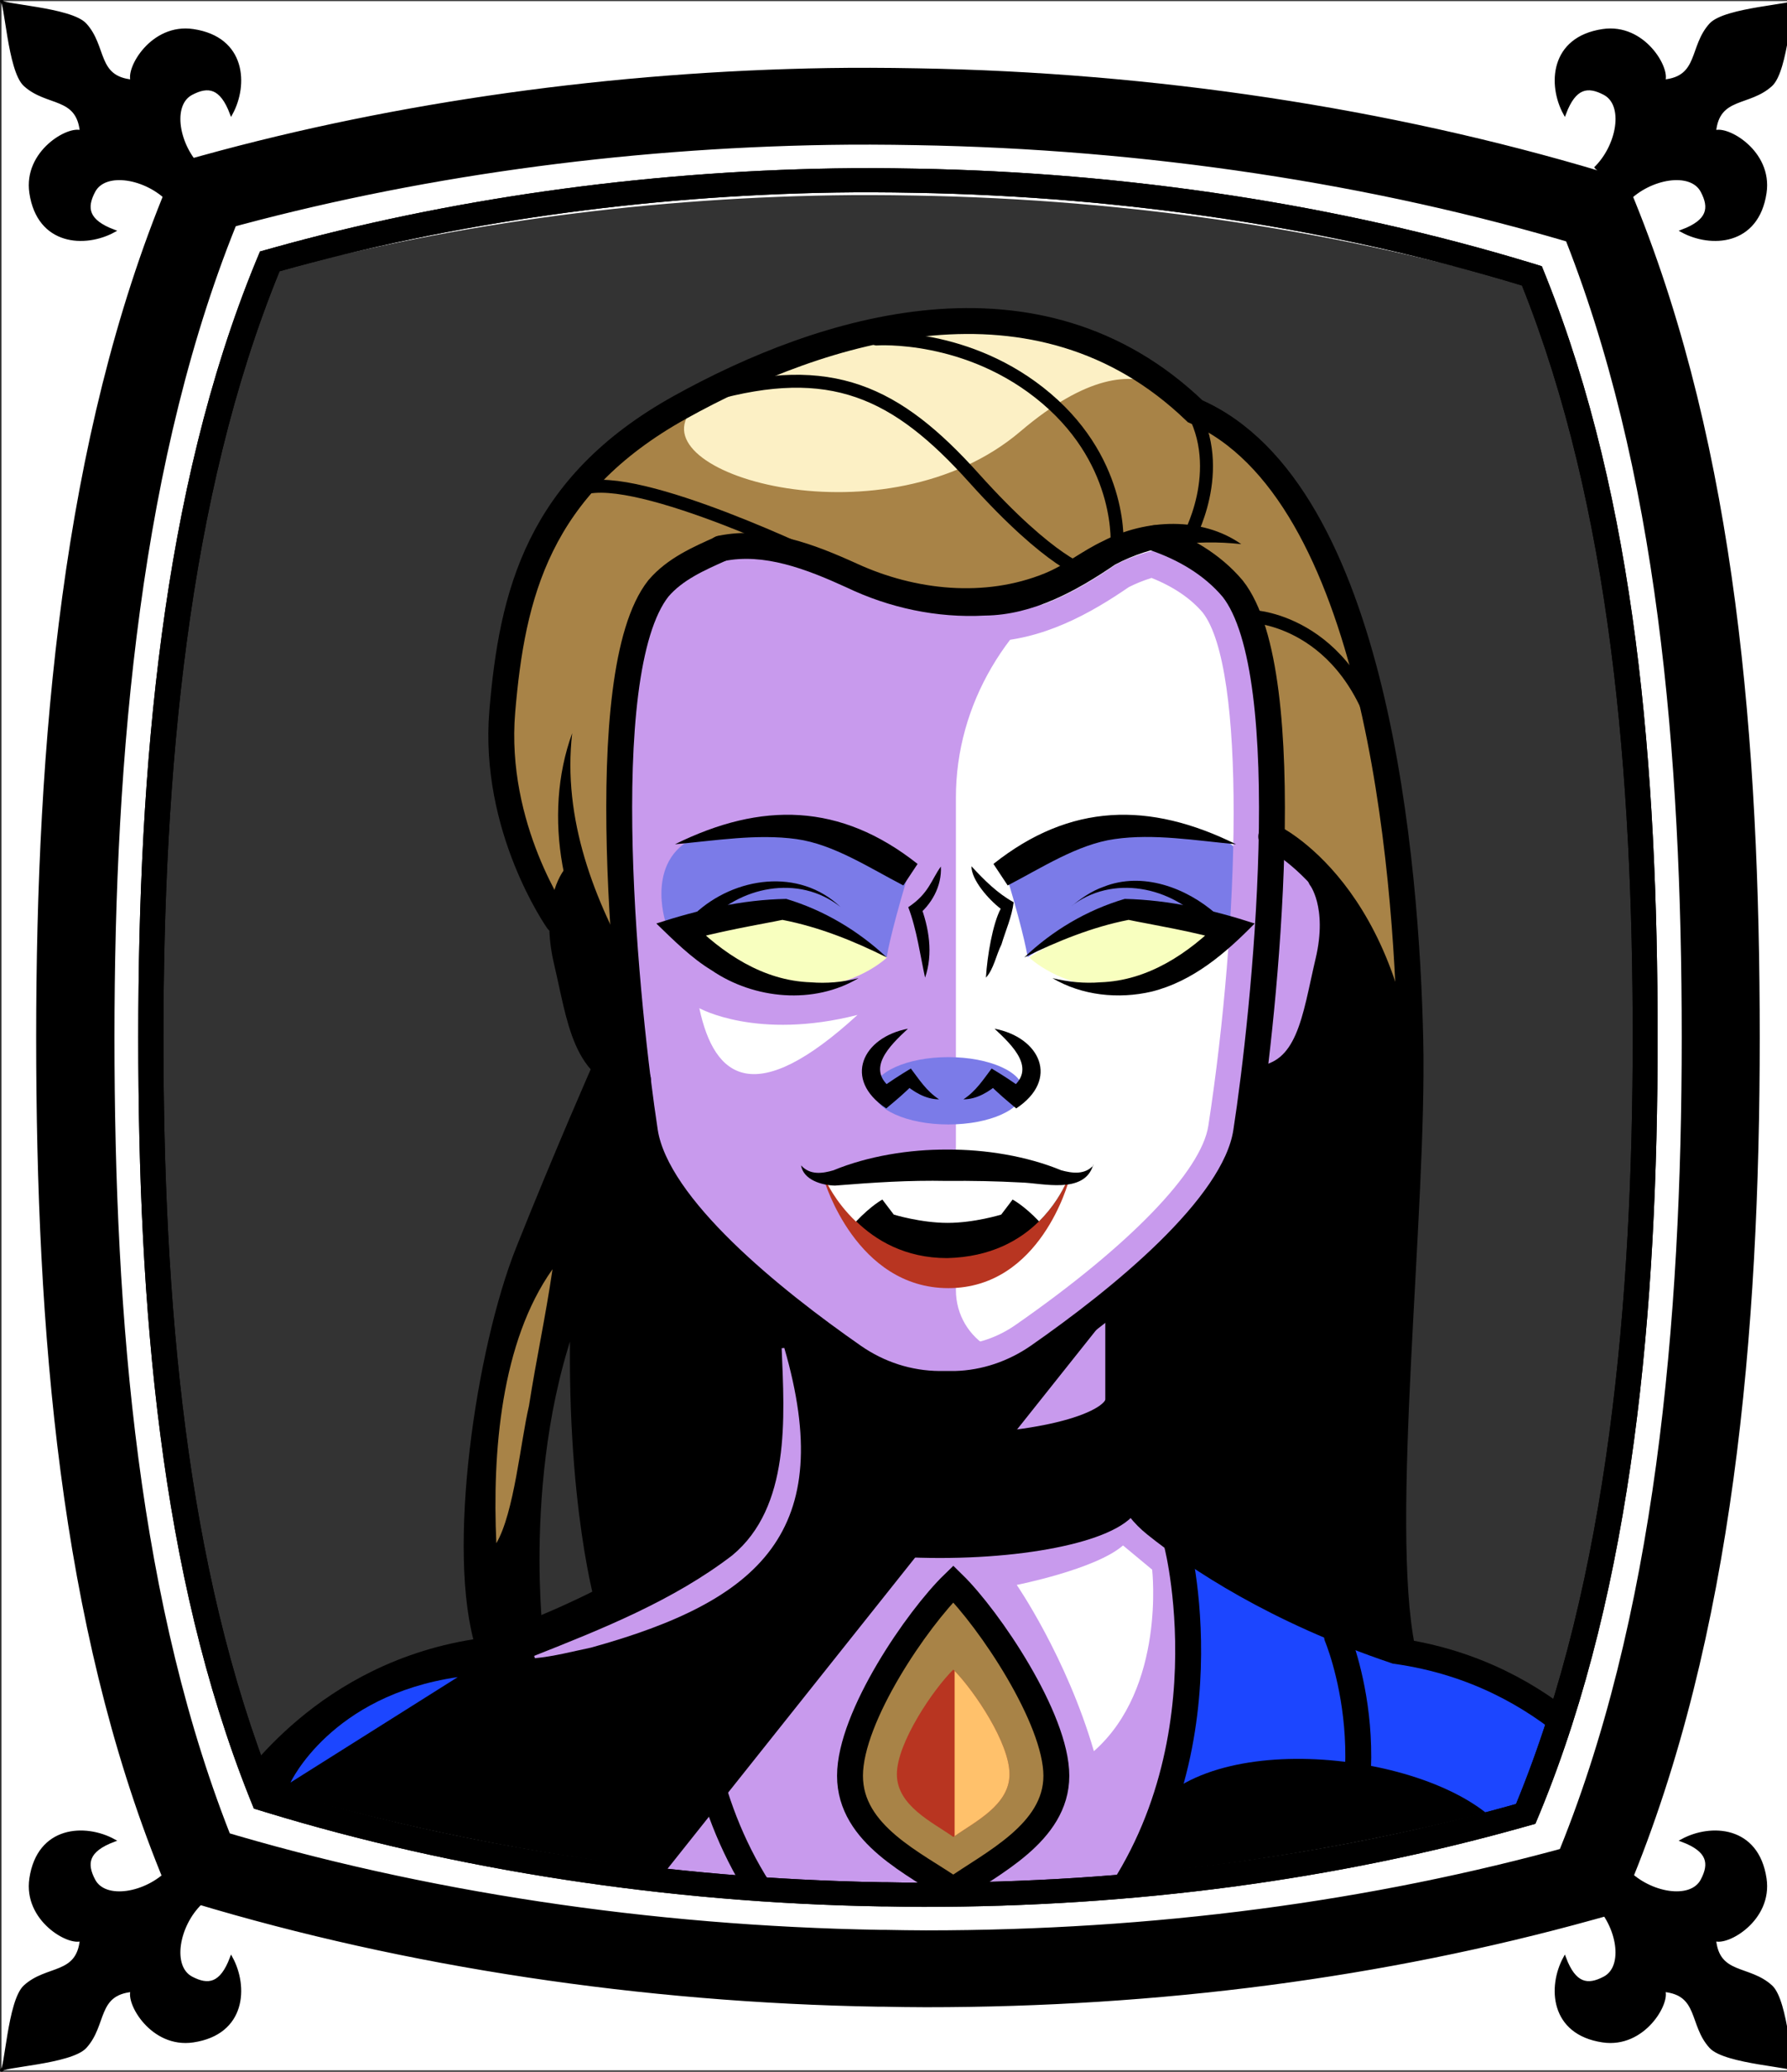 <svg id="Capa_2" xmlns="http://www.w3.org/2000/svg" xmlns:xlink="http://www.w3.org/1999/xlink" viewBox="0 0 69.02 80">
<rect x="0" y="0" width="69.02" height="80" fill="#333333" stroke="none"/>
<defs >
<style >
.cls-1{fill:#c89aed;}.cls-2{fill:#fff;}.cls-3{fill:#f8ffbf;}.cls-4{fill:#7b7be8;}.cls-5{fill:#a88347;}.cls-6{fill:#782ab5;}.cls-7,.cls-8,.cls-9,.cls-10,.cls-11,.cls-12{fill:none;}.cls-7,.cls-8,.cls-13,.cls-10{stroke:#000;stroke-miterlimit:10;}.cls-8,.cls-9,.cls-13,.cls-10{stroke-linecap:round;}.cls-14{fill:#1c46ff;}.cls-9{stroke:#deb778;stroke-dasharray:0 0 0 4.06;stroke-linejoin:round;}.cls-15{fill:url(#USGS_19_Inundación_de_tierra);}.cls-10{stroke-width:.5px;}.cls-16{fill:#deb778;}.cls-17{fill:#ffc16b;}.cls-12{stroke:#1d1d1b;stroke-dasharray:0 0 2 2;stroke-width:.3px;}.cls-18{fill:#fcf0c5;}.cls-19{fill:#b83521;}
</style>
<pattern id="USGS_19_Inundación_de_tierra" x="0" y="0" width="72" height="72" patternTransform="translate(-236.48 -16135) rotate(-90)" patternUnits="userSpaceOnUse" viewBox="0 0 72 72">
<g >
<rect class="cls-11" width="72" height="72">
</rect>
<g >
<line class="cls-12" x1="71" y1="71" x2="144.44" y2="71">
</line>
<line class="cls-12" x1="71" y1="67" x2="144.44" y2="67">
</line>
<line class="cls-12" x1="71" y1="63" x2="144.44" y2="63">
</line>
<line class="cls-12" x1="71" y1="59" x2="144.44" y2="59">
</line>
<line class="cls-12" x1="71" y1="55" x2="144.44" y2="55">
</line>
<line class="cls-12" x1="71" y1="51" x2="144.44" y2="51">
</line>
<line class="cls-12" x1="71" y1="47" x2="144.44" y2="47">
</line>
<line class="cls-12" x1="71" y1="43" x2="144.44" y2="43">
</line>
<line class="cls-12" x1="71" y1="39" x2="144.44" y2="39">
</line>
<line class="cls-12" x1="71" y1="35" x2="144.44" y2="35">
</line>
<line class="cls-12" x1="71" y1="31" x2="144.44" y2="31">
</line>
<line class="cls-12" x1="71" y1="27" x2="144.44" y2="27">
</line>
<line class="cls-12" x1="71" y1="23" x2="144.44" y2="23">
</line>
<line class="cls-12" x1="71" y1="19" x2="144.44" y2="19">
</line>
<line class="cls-12" x1="71" y1="15" x2="144.44" y2="15">
</line>
<line class="cls-12" x1="71" y1="11" x2="144.44" y2="11">
</line>
<line class="cls-12" x1="71" y1="7" x2="144.44" y2="7">
</line>
<line class="cls-12" x1="71" y1="3" x2="144.44" y2="3">
</line>
</g>
<g >
<line class="cls-12" x1="-1" y1="71" x2="72.44" y2="71">
</line>
<line class="cls-12" x1="-1" y1="67" x2="72.44" y2="67">
</line>
<line class="cls-12" x1="-1" y1="63" x2="72.44" y2="63">
</line>
<line class="cls-12" x1="-1" y1="59" x2="72.44" y2="59">
</line>
<line class="cls-12" x1="-1" y1="55" x2="72.44" y2="55">
</line>
<line class="cls-12" x1="-1" y1="51" x2="72.44" y2="51">
</line>
<line class="cls-12" x1="-1" y1="47" x2="72.44" y2="47">
</line>
<line class="cls-12" x1="-1" y1="43" x2="72.44" y2="43">
</line>
<line class="cls-12" x1="-1" y1="39" x2="72.44" y2="39">
</line>
<line class="cls-12" x1="-1" y1="35" x2="72.44" y2="35">
</line>
<line class="cls-12" x1="-1" y1="31" x2="72.44" y2="31">
</line>
<line class="cls-12" x1="-1" y1="27" x2="72.44" y2="27">
</line>
<line class="cls-12" x1="-1" y1="23" x2="72.44" y2="23">
</line>
<line class="cls-12" x1="-1" y1="19" x2="72.44" y2="19">
</line>
<line class="cls-12" x1="-1" y1="15" x2="72.44" y2="15">
</line>
<line class="cls-12" x1="-1" y1="11" x2="72.44" y2="11">
</line>
<line class="cls-12" x1="-1" y1="7" x2="72.44" y2="7">
</line>
<line class="cls-12" x1="-1" y1="3" x2="72.44" y2="3">
</line>
<line class="cls-12" x1="1.04" y1="69" x2="74.48" y2="69">
</line>
<line class="cls-12" x1="1.04" y1="65" x2="74.48" y2="65">
</line>
<line class="cls-12" x1="1.04" y1="61" x2="74.48" y2="61">
</line>
<line class="cls-12" x1="1.04" y1="57" x2="74.48" y2="57">
</line>
<line class="cls-12" x1="1.04" y1="53" x2="74.48" y2="53">
</line>
<line class="cls-12" x1="1.04" y1="49" x2="74.48" y2="49">
</line>
<line class="cls-12" x1="1.04" y1="45" x2="74.48" y2="45">
</line>
<line class="cls-12" x1="1.04" y1="41" x2="74.48" y2="41">
</line>
<line class="cls-12" x1="1.04" y1="37" x2="74.48" y2="37">
</line>
<line class="cls-12" x1="1.04" y1="33" x2="74.48" y2="33">
</line>
<line class="cls-12" x1="1.04" y1="29" x2="74.48" y2="29">
</line>
<line class="cls-12" x1="1.04" y1="25" x2="74.48" y2="25">
</line>
<line class="cls-12" x1="1.04" y1="21" x2="74.48" y2="21">
</line>
<line class="cls-12" x1="1.04" y1="17" x2="74.48" y2="17">
</line>
<line class="cls-12" x1="1.04" y1="13" x2="74.48" y2="13">
</line>
<line class="cls-12" x1="1.04" y1="9" x2="74.48" y2="9">
</line>
<line class="cls-12" x1="1.04" y1="5" x2="74.48" y2="5">
</line>
<line class="cls-12" x1="1.04" y1="1" x2="74.48" y2="1">
</line>
</g>
<g >
<line class="cls-12" x1="-73" y1="71" x2=".44" y2="71">
</line>
<line class="cls-12" x1="-73" y1="67" x2=".44" y2="67">
</line>
<line class="cls-12" x1="-73" y1="63" x2=".44" y2="63">
</line>
<line class="cls-12" x1="-73" y1="59" x2=".44" y2="59">
</line>
<line class="cls-12" x1="-73" y1="55" x2=".44" y2="55">
</line>
<line class="cls-12" x1="-73" y1="51" x2=".44" y2="51">
</line>
<line class="cls-12" x1="-73" y1="47" x2=".44" y2="47">
</line>
<line class="cls-12" x1="-73" y1="43" x2=".44" y2="43">
</line>
<line class="cls-12" x1="-73" y1="39" x2=".44" y2="39">
</line>
<line class="cls-12" x1="-73" y1="35" x2=".44" y2="35">
</line>
<line class="cls-12" x1="-73" y1="31" x2=".44" y2="31">
</line>
<line class="cls-12" x1="-73" y1="27" x2=".44" y2="27">
</line>
<line class="cls-12" x1="-73" y1="23" x2=".44" y2="23">
</line>
<line class="cls-12" x1="-73" y1="19" x2=".44" y2="19">
</line>
<line class="cls-12" x1="-73" y1="15" x2=".44" y2="15">
</line>
<line class="cls-12" x1="-73" y1="11" x2=".44" y2="11">
</line>
<line class="cls-12" x1="-73" y1="7" x2=".44" y2="7">
</line>
<line class="cls-12" x1="-73" y1="3" x2=".44" y2="3">
</line>
<line class="cls-12" x1="-70.96" y1="69" x2="2.48" y2="69">
</line>
<line class="cls-12" x1="-70.96" y1="65" x2="2.48" y2="65">
</line>
<line class="cls-12" x1="-70.96" y1="61" x2="2.48" y2="61">
</line>
<line class="cls-12" x1="-70.96" y1="57" x2="2.48" y2="57">
</line>
<line class="cls-12" x1="-70.96" y1="53" x2="2.48" y2="53">
</line>
<line class="cls-12" x1="-70.96" y1="49" x2="2.48" y2="49">
</line>
<line class="cls-12" x1="-70.96" y1="45" x2="2.48" y2="45">
</line>
<line class="cls-12" x1="-70.96" y1="41" x2="2.48" y2="41">
</line>
<line class="cls-12" x1="-70.96" y1="37" x2="2.48" y2="37">
</line>
<line class="cls-12" x1="-70.96" y1="33" x2="2.48" y2="33">
</line>
<line class="cls-12" x1="-70.96" y1="29" x2="2.48" y2="29">
</line>
<line class="cls-12" x1="-70.96" y1="25" x2="2.48" y2="25">
</line>
<line class="cls-12" x1="-70.96" y1="21" x2="2.48" y2="21">
</line>
<line class="cls-12" x1="-70.96" y1="17" x2="2.48" y2="17">
</line>
<line class="cls-12" x1="-70.96" y1="13" x2="2.48" y2="13">
</line>
<line class="cls-12" x1="-70.96" y1="9" x2="2.48" y2="9">
</line>
<line class="cls-12" x1="-70.96" y1="5" x2="2.48" y2="5">
</line>
<line class="cls-12" x1="-70.96" y1="1" x2="2.48" y2="1">
</line>
</g>
</g>
</pattern>
</defs>

<g id="Characters">
<g >
<g >
<path class="cls-1" d="M54.82,63.75c-.22-.1-.45-.19-.68-.29-1.34-2.22,.14-15.97,.29-18.11,.15-2.15,.52-11.24-1.55-19.44-2.07-8.21-6.28-9.76-6.28-9.76,0,0-2.37-3.62-7.99-3.4-8.2-.22-15.67,3.92-17.29,7.47-1.63,3.55-3.4,10.42,.37,14.78,.01,.06,.01,.12,.02,.18,.15,1.4,.6,3.2,.97,4.48,.26,.95,.48,1.62,.48,1.62,0,0-3.03,7.54-4.13,11.46-1.02,3.62-.41,9.88-.31,10.82,0,.08,0,.12,0,.12,0,0-.37,.22-3.03,.89-1.85,.29-5.77,3.91-5.77,3.91l.3,2.66s5.84,2.96,21.14,3.85,27.35-3.03,27.35-3.03l1.7-5.32s-1.66-1.19-5.6-2.89Zm-34.37-.63s0-.07-.01-.21c-.04-1.38-.16-9.22,2.08-13.4-.6,5.28,.84,11.41,1.02,12.17,0,.05,.02,.08,.02,.08l-3.11,1.36Z">
</path>
<path class="cls-2" d="M36.92,49.82V30.8c0-3.62,1.99-6.86,5.05-8.79,.02-.01,.04-.03,.07-.04,2.6-1.89,4.09-.31,4.09-.31,0,0,2.52,.87,2.75,6.84s-.16,13.61-.79,15.81c-.68,2.27-3.95,5.86-7.34,7.76-1.71,.96-3.83-.29-3.83-2.26Z">
</path>
<path class="cls-5" d="M29.48,49.48l-.29,8.09s-2.02,2.5-5.65,4.11c-.18-.76-1.62-6.89-1.02-12.17-2.24,4.18-2.12,12.02-2.08,13.4-.94,.37-1.45,.55-1.72,.65-.1-.94-.71-7.2,.31-10.82,1.1-3.92,4.13-11.46,4.13-11.46,0,0-.22-.67-.48-1.62,.42,.91,1,1.66,1.75,1.92,.67,3.43,1.81,5.62,5.05,7.9Z">
</path>
<path class="cls-5" d="M54.82,63.75l-.02,.1s-6.19-2.28-8.66-3.8c-2-1.05-2.77-2.48-2.77-2.48l-.19-7.33s4.48-3.71,4.95-5.71c.48-2,.48-2.67,.48-2.67,0,0,2-1.33,2.38-3.23,.57-2.76,.67-3.24,.67-3.24,0,0-.48-2.09-2.38-2.76-.1-6.95-.86-11.42-5.05-12.09-3.9,2.76-7.04,3.33-9.61,2.57s-4-2.38-5.81-2.19-3.52,1.52-4.19,3.24c-.66,1.71-.38,13.23-.38,13.23l-1.81-3.43s-.57,.43-.72,1.22c-.01-.06-.01-.12-.02-.18-3.77-4.36-2-11.23-.37-14.78,1.62-3.55,9.09-7.69,17.29-7.47,5.62-.22,7.99,3.4,7.99,3.4,0,0,4.21,1.55,6.28,9.76,2.07,8.2,1.7,17.29,1.55,19.44-.15,2.14-1.63,15.89-.29,18.11,.23,.1,.46,.19,.68,.29Z">
</path>
<path class="cls-3" d="M34.25,36.96s-3.03-1.83-4.02-1.93c-2.77,.31-3.55,1.1-3.55,1.1,0,0,2.04,2.09,4.23,2.04s3.35-1.2,3.35-1.2Z">
</path>
<path class="cls-3" d="M39.76,36.96s3.03-1.83,4.02-1.93c2.77,.31,3.55,1.1,3.55,1.1,0,0-2.04,2.09-4.23,2.04s-3.35-1.2-3.35-1.2Z">
</path>
<ellipse class="cls-4" cx="36.63" cy="42.12" rx="2.89" ry="1.3">
</ellipse>
<path class="cls-4" d="M25.71,35.62s-.86-2.57,1.36-3.38c3.23-.91,7.52,1.21,7.98,1.62-.71,2.37-.8,3.1-.8,3.1,0,0-2.74-1.82-4.02-1.93-2.69,.29-4.51,.6-4.51,.6Z">
</path>
<path class="cls-4" d="M48.23,35.62s.86-2.57-1.36-3.38c-3.23-.91-7.52,1.21-7.98,1.62,.71,2.37,.8,3.1,.8,3.1,0,0,2.74-1.82,4.02-1.93,2.69,.29,4.51,.6,4.51,.6Z">
</path>
<path d="M22.3,34.32s-.97,.63-.63,2.22,.75,4.28,1.48,4.73,1.31,.57,1.31,.57l-.28-3.99-1.88-3.53Z">
</path>
<path d="M42.75,50.84l-18.48,23.22-13.52-2.88-.5-3.38s4.24-3.09,6.69-3.59,9.99-3.09,12.22-6.33c.22-4.89,.43-7.55,.43-7.55,0,0,3.16,2.23,4.31,2.66s5.25,.22,6.33-.5,2.52-1.65,2.52-1.65Z">
</path>
<path class="cls-5" d="M36.82,72.99c1.45-1.03,3.98-2.2,3.98-4.42s-2.61-6.07-3.98-7.41c-1.37,1.33-3.99,5.12-3.99,7.41s2.54,3.4,3.99,4.42Z">
</path>
<path d="M45.78,59.38s1.19,10.51-3.29,14.61c7.12,.81,16.07-2.48,16.07-2.48l1.46-5.66s-2.86-1.73-6.52-2.05c-5.52-2.32-7.71-4.42-7.71-4.42Z">
</path>
<path class="cls-14" d="M45.78,60.19s.65,5.99-.7,9.11c3.45-2.75,12.35-1.08,13.48,2.21,1.13-3.72,1.4-5.34,1.4-5.34,0,0-3.18-2.26-6.25-2.59-4.26-1.89-7.93-3.4-7.93-3.4Z">
</path>
<path class="cls-18" d="M46.16,16.37s-1.59-4.1-6.75,.29-14.62,1.71-12.75-.75c3.49-2.97,14.79-6.39,19.5,.45Z">
</path>
<path d="M23.68,41.24s-4.64,8.08-4.96,15.53c-.08,5.12,.48,7.44,.48,7.44l1.25-1.1s-.69-9.23,2.35-14.27c-.48,7.2,.8,13.93,.8,13.93l6.72-4-.08-9.05s-4.16-2.56-4.64-4.24-.96-4.32-.96-4.32l-.96,.08Z">
</path>
<path d="M51.63,34.84s3.06,4.23,2.79,8.29c-.45,6.39-.46,18.33-.28,20.33-4.23-.52-9.09-3.4-10.17-5.29-.99-4.5-.63-8.38-.63-8.38,0,0,4.72-3.86,4.79-5.26,.07-1.67,.16-2.12,.16-2.12,0,0,1.44-.81,2.07-2.16s1.26-5.4,1.26-5.4Z">
</path>
<path class="cls-2" d="M43.38,59.68l1.12,.93s.53,4.56-2.25,7.01c-1.06-3.64-2.98-6.42-2.98-6.42,0,0,3.04-.6,4.1-1.52Z">
</path>
<path class="cls-1" d="M44.46,22.31c.86,.34,1.53,.8,1.99,1.34,1.69,2.15,1.43,11.96,.22,19.82-.27,1.76-3.05,4.63-7.43,7.68-.71,.5-1.53,.77-2.35,.8h-.57c-.91-.02-1.77-.29-2.49-.79-4.39-3.06-7.17-5.93-7.43-7.68-1.2-7.88-1.46-17.69,.19-19.78,.38-.46,1.05-.76,1.71-1.05,.17-.03,.36-.04,.54-.04,1.1,0,2.31,.49,3.43,1,1.63,.78,3.43,1.19,5.21,1.19,.21,0,.42,0,.58-.02,2.2-.02,4.11-1.13,5.54-2.11,.26-.13,.54-.25,.87-.35m.04-1.05c-.5,.13-.98,.3-1.43,.54-1.48,1.02-3.17,1.95-5.03,1.97-.19,.01-.38,.02-.57,.02-1.66,0-3.3-.39-4.78-1.1-1.26-.58-2.58-1.1-3.86-1.1-.28,0-.57,.03-.85,.08h-.02c-.79,.36-1.61,.73-2.15,1.37-2.17,2.75-1.4,14.09-.41,20.58,.32,2.08,3.11,5.04,7.85,8.35,.89,.62,1.94,.95,3.04,.97h.59c1.04-.03,2.05-.36,2.93-.98,4.74-3.3,7.52-6.27,7.84-8.34,1-6.48,1.78-17.8-.42-20.59-.64-.76-1.56-1.36-2.73-1.77h0Z">
</path>
<path class="cls-2" d="M27.01,38.93s2.23,1.25,6.11,.26c-3.94,3.61-5.52,2.5-6.11-.26Z">
</path>
<path class="cls-19" d="M31.84,45.59s1.22,4.15,4.79,4.15,4.65-4.15,4.65-4.15c0,0-1.7-1.41-9.44,0Z">
</path>
<path class="cls-8" d="M9.47,69.24c.26-.09,3-4.63,9.18-5.49,4.63-1.56,7.67-3.59,9.29-4.89,.91-.73,1.43-1.82,1.43-2.98v-6.2">
</path>
<path class="cls-8" d="M63.09,69.24c-.26-.09-3-4.63-9.18-5.49-4.63-1.56-7.67-3.59-9.29-4.89-.91-.73-1.43-1.82-1.43-2.98v-5.77">
</path>
<path class="cls-8" d="M27.84,21.19c-.85,.38-1.77,.78-2.41,1.53-2.6,3.29-1.21,16.47-.52,20.98,.45,2.91,4.93,6.5,8.06,8.68,.98,.68,2.12,1.05,3.31,1.06,.2,0,.4,0,.61,0,1.15-.03,2.26-.41,3.2-1.06,3.13-2.18,7.6-5.77,8.04-8.67,.7-4.51,2.08-17.69-.52-20.98-.81-.96-1.9-1.57-3-1.95">
</path>
<path d="M47.93,21.01c-1.78-.19-3.42,.03-4.86,.79-1.48,1.01-3.17,1.95-5.03,1.97-1.86,.1-3.7-.3-5.35-1.09-1.55-.71-3.2-1.34-4.75-1.01-.27,.06-.54-.12-.59-.39-.06-.27,.12-.54,.39-.59,1.88-.39,3.72,.33,5.37,1.08,2.25,1.03,4.93,1.31,7.24,.37,.81-.33,1.45-.87,2.26-1.25,1.66-.86,3.82-.94,5.33,.12h0Z">
</path>
<path class="cls-8" d="M21.54,35.55s-2.52-3.58-2.14-8.08,1.37-8.69,6.86-11.74,13.8-5.72,19.9,.15c7.02,3.05,8.16,17.62,8.31,24.25s-1.3,18.65-.31,23.53">
</path>
<path class="cls-8" d="M23.37,41.27s-1.45,3.28-2.97,7.09-2.67,11.59-1.53,15.18">
</path>
<path class="cls-8" d="M20.47,63.08s-.93-7.94,2.14-14.11c-.46,8.08,.84,12.73,.84,12.73">
</path>
<path d="M22.1,28.31c-.38,3.3,.84,6.47,2.47,9.28,.15,.24,.06,.56-.19,.7-.22,.12-.5,.05-.64-.15-2.02-2.74-2.81-6.61-1.64-9.83h0Z">
</path>
<path class="cls-8" d="M22.18,33.9s-.81,1.03-.29,3.23,.7,4.33,2.75,4.55">
</path>
<path class="cls-8" d="M51.01,33.9s.81,1.03,.29,3.23-.7,4.33-2.75,4.55">
</path>
<path class="cls-8" d="M49.1,32.3s4.67,2.15,5.19,10.47">
</path>
<path d="M26.07,32.6c3.34-1.65,6.39-1.6,9.37,.76,0,0-.55,.83-.55,.83-1.3-.67-2.69-1.59-4.13-1.79-1.52-.21-3.13,.06-4.69,.2h0Z">
</path>
<path d="M34.25,36.97c-1.28-.64-2.63-1.18-4.03-1.45-.66,.14-2.7,.48-3.79,.84,0,0,.22-.81,.22-.81,1.25,1.26,2.82,2.32,4.66,2.38,.61,.05,1.23,0,1.85-.16-1.72,1.03-4.03,.82-5.67-.3-.78-.47-1.48-1.17-2.14-1.81,1.63-.53,3.3-.92,5.02-.95,1.46,.44,2.78,1.23,3.88,2.26h0Z">
</path>
<path d="M35.07,39.72c-.72,.67-1.65,1.57-.62,2.32,0,0-.45,0-.45,0,.37-.28,.78-.54,1.18-.78,.32,.42,.6,.87,1.09,1.19-.52,0-.99-.29-1.38-.63,0,0,.39,.04,.39,.04-.33,.34-.69,.64-1.05,.94-1.69-1.12-.92-2.75,.85-3.08h0Z">
</path>
<path d="M38.4,39.72c1.77,.33,2.54,1.96,.85,3.08-.36-.3-.72-.6-1.05-.94,0,0,.39-.04,.39-.04-.39,.34-.86,.63-1.38,.63,.49-.32,.77-.77,1.09-1.19,.4,.24,.81,.5,1.18,.78,0,0-.45,0-.45,0,1.03-.75,.1-1.65-.62-2.32h0Z">
</path>
<path d="M36.34,33.46c.04,.76-.36,1.48-.96,1.94,0,0,.16-.48,.16-.48,.34,.9,.51,1.9,.19,2.83-.18-.81-.32-1.86-.65-2.72,.8-.53,.89-1.06,1.26-1.57h0Z">
</path>
<path d="M26.83,35.29c1.54-1.44,4.04-1.79,5.63-.27-1.61-1.28-3.93-.79-5.22,.67,0,0-.41-.4-.41-.4h0Z">
</path>
<path d="M47.74,32.6c-1.55-.14-3.17-.42-4.69-.2-1.43,.2-2.83,1.12-4.13,1.79,0,0-.55-.83-.55-.83,2.97-2.36,6.03-2.41,9.37-.76h0Z">
</path>
<path d="M39.56,36.97c1.09-1.04,2.42-1.83,3.88-2.26,1.72,.04,3.39,.42,5.02,.95-1.13,1.15-2.38,2.23-3.98,2.63-1.29,.3-2.7,.15-3.83-.52,.62,.15,1.24,.21,1.85,.16,1.84-.06,3.41-1.12,4.66-2.38,0,0,.22,.81,.22,.81-1.08-.36-3.14-.7-3.79-.84-1.39,.27-2.74,.82-4.03,1.45h0Z">
</path>
<path d="M37.52,33.45c.51,.55,1,1.04,1.63,1.39-.07,.57-.31,1.09-.47,1.63-.2,.39-.3,.96-.6,1.28,.05-.84,.26-2.07,.57-2.66-.47-.36-1.13-1.11-1.13-1.64h0Z">
</path>
<path d="M46.56,35.69c-1.29-1.46-3.61-1.95-5.22-.67,.39-.31,.8-.61,1.29-.78,1.49-.59,3.18,.03,4.34,1.05,0,0-.41,.4-.41,.4h0Z">
</path>
<path d="M41.21,45.61c-.19,.41-.52,1-1.08,1.55-.74,.73-1.86,1.38-3.55,1.42-1.62,0-2.76-.69-3.51-1.42-.82-.78-1.17-1.59-1.17-1.59,.12-.04,.25-.09,.36-.13,.02,0,.04,0,.06-.02,3.4-1.17,6.07-.64,8.13-.04,.26,.08,.51,.14,.75,.22Z">
</path>
<path class="cls-2" d="M41.21,45.61c-.19,.41-.52,1-1.08,1.55-.59-.62-1.02-.84-1.02-.84l-.44,.58s-1.03,.32-2.07,.32-2.08-.32-2.08-.32l-.44-.58s-.42,.22-1.02,.85c-.82-.78-1.17-1.59-1.17-1.59,.12-.04,.25-.09,.36-.13,.02,0,.04,0,.06-.02,3.05-.8,6.5-.35,8.13-.04,.26,.08,.51,.14,.75,.22Z">
</path>
<path d="M42.22,44.99c-.34,1.14-1.97,.69-2.79,.67-.94-.05-1.9-.07-2.85-.06-1.5-.03-2.82,.06-4.33,.18-.51-.01-1.22-.22-1.31-.78,.35,.39,.84,.31,1.25,.19,1.33-.55,2.94-.81,4.4-.8,1.46-.01,3.07,.25,4.4,.8,.41,.11,.91,.19,1.25-.2h0Z">
</path>
<path class="cls-13" d="M28.99,57.72c0,1.07,3.27,1.94,7.31,1.94s7.31-.87,7.31-1.94l-.42-3.67c0,1.01-3.09,1.83-6.89,1.83s-6.89-.82-6.89-1.83l-.42,3.67Z">
</path>
<path class="cls-8" d="M21.05,63.19s-2.36,5.57,.92,10.83">
</path>
<path class="cls-8" d="M27.22,59.68s-2.29,9,3.81,15.48">
</path>
<path class="cls-8" d="M51.64,63.19s2.36,5.57-.92,10.83">
</path>
<path class="cls-8" d="M45.47,59.68s2.29,9-3.81,15.48">
</path>
<path class="cls-19" d="M38.99,68.51c0,1.19-1.33,1.83-2.12,2.39-.02,.01-.03,.02-.05,.03-.79-.56-2.18-1.2-2.18-2.42s1.43-3.31,2.18-4.04l.05,.05c.76,.78,2.12,2.78,2.12,3.99Z">
</path>
<path class="cls-8" d="M36.82,72.99c1.45-1.03,3.98-2.2,3.98-4.42s-2.61-6.07-3.98-7.41c-1.37,1.33-3.99,5.12-3.99,7.41s2.54,3.4,3.99,4.42Z">
</path>
<path class="cls-10" d="M31.92,21.72s-7.29-3.56-9.42-2.85">
</path>
<path class="cls-10" d="M41.97,22.1s-1.34-.29-4.35-3.64-5.53-4.52-10.17-3.22">
</path>
<path class="cls-10" d="M43.14,21.13s.29-3.18-2.72-5.74-6.57-2.3-6.57-2.3">
</path>
<path class="cls-10" d="M45.87,20.84s1.55-2.68,.13-5.11">
</path>
<path class="cls-10" d="M48.42,23.81s3.98,.17,5.07,5.65">
</path>
</g>
<path class="cls-14" d="M11.22,68.83s1.55-3.36,6.46-4.07">
</path>
<path class="cls-5" d="M19.17,59.59c-.16-3.51,.18-7.78,2.17-10.58-.27,1.85-.63,3.48-.91,5.28-.32,1.35-.57,4.13-1.26,5.3h0Z">
</path>
<path class="cls-1" d="M30.29,52.04c2.06,7.09-.92,9.77-7.46,11.58-.72,.15-1.43,.34-2.17,.41l-.03-.09c2.65-1.05,5.38-2.14,7.65-3.88,2.26-1.87,2.02-5.33,1.91-8,0,0,.1-.01,.1-.01h0Z">
</path>
<path class="cls-17" d="M38.99,68.51c0,1.19-1.33,1.83-2.12,2.39v-6.38c.76,.78,2.12,2.78,2.12,3.99Z">
</path>
</g>
</g>
 <g
     id="g2850">
    <g
       id="g2837">
      <path
         id="path1951"
         d="M 0.057 0.043 L 0.057 79.943 L 69.309 79.943 L 69.309 0.043 L 0.057 0.043 z M 33.615 3.596 C 34.206 3.596 34.787 3.605 35.422 3.615 C 44.431 3.767 53.471 5.134 61.561 7.555 L 62.064 7.707 L 62.25 8.164 C 66.07 17.605 66.99 28.726 66.99 40.062 C 66.99 51.399 65.973 63.026 61.988 72.578 L 61.791 73.045 L 61.275 73.186 C 53.274 75.404 44.692 76.529 35.76 76.529 C 35.212 76.529 34.676 76.52 34.15 76.51 L 33.943 76.51 C 24.902 76.358 15.86 74.99 7.793 72.559 L 7.289 72.406 L 7.104 71.951 C 3.294 62.52 2.375 51.369 2.375 40.062 C 2.375 28.756 3.382 17.127 7.355 7.555 L 7.553 7.09 L 8.066 6.947 C 15.51 4.891 23.785 3.737 32.006 3.605 C 32.542 3.595 33.079 3.596 33.615 3.596 z "
         style="opacity:1;vector-effect:none;fill:#ffffff;fill-opacity:1;fill-rule:nonzero;stroke:none;stroke-width:1.952;stroke-linecap:butt;stroke-linejoin:miter;stroke-miterlimit:4;stroke-dasharray:none;stroke-dashoffset:0;stroke-opacity:1" />
    </g>
    <path
       id="path1154-8-2"
       d="m 33.675,6.611 c 0.558,0 1.115,0.01 1.683,0.019 8.427,0.143 16.803,1.405 24.363,3.67 3.573,8.831 4.444,19.417 4.444,29.762 0,10.344 -0.953,21.399 -4.681,30.335 -7.436,2.064 -15.43,3.274 -23.774,3.274 -0.506,0 -1.012,-0.01 -1.518,-0.019 h -0.176 C 25.568,73.509 17.192,72.089 9.643,69.814 6.08,61.002 5.209,50.415 5.209,40.062 c 0,-10.353 0.953,-21.389 4.661,-30.325 C 16.82,7.816 24.463,6.745 32.178,6.621 c 0.496,-0.01 1.002,-0.01 1.498,-0.01 m 0,-0.956 c -0.506,0 -1.012,0 -1.518,0.01 C 24.401,5.789 16.593,6.879 9.57,8.819 L 9.085,8.953 8.899,9.392 C 5.15,18.424 4.2,29.394 4.2,40.062 c 0,10.668 0.868,21.189 4.462,30.087 l 0.176,0.43 0.475,0.143 c 7.612,2.294 16.142,3.584 24.673,3.727 h 0.196 c 0.496,0.01 1.002,0.019 1.518,0.019 8.427,0 16.524,-1.061 24.074,-3.154 l 0.485,-0.134 0.186,-0.44 c 3.759,-9.013 4.72,-19.984 4.72,-30.679 0,-10.695 -0.868,-21.189 -4.472,-30.096 L 60.517,9.536 60.042,9.392 C 52.41,7.108 43.879,5.818 35.379,5.675 34.78,5.665 34.233,5.656 33.675,5.656 Z"
       style="fill:#ff0000;stroke:#ffffff;stroke-width:1.843;stroke-miterlimit:4;stroke-dasharray:none" />
    <path
       id="path1154"
       d="m 33.615,4.608 c 0.591,0 1.182,0.01 1.784,0.02 8.932,0.152 17.81,1.489 25.822,3.89 3.787,9.36 4.71,20.58 4.71,31.544 0,10.964 -1.01,22.681 -4.962,32.152 -7.881,2.188 -16.354,3.302 -25.198,3.302 -0.536,0 -1.073,-0.01 -1.609,-0.02 H 33.976 C 25.022,75.344 16.145,74.007 8.143,71.596 4.366,62.256 3.444,51.036 3.444,40.062 c 0,-10.974 1.01,-22.67 4.94,-32.142 7.367,-2.036 15.467,-3.171 23.644,-3.302 0.525,-0.01 1.062,-0.01 1.587,-0.01 m 0,-1.013 c -0.536,0 -1.073,0 -1.609,0.01 C 23.785,3.737 15.51,4.891 8.066,6.948 L 7.552,7.09 7.355,7.556 C 3.381,17.128 2.374,28.755 2.374,40.062 c 0,11.307 0.919,22.458 4.729,31.889 l 0.186,0.456 0.504,0.152 c 8.067,2.431 17.109,3.799 26.151,3.951 h 0.208 c 0.525,0.01 1.062,0.02 1.609,0.02 8.932,0 17.514,-1.124 25.516,-3.343 l 0.514,-0.142 0.197,-0.466 c 3.984,-9.552 5.002,-21.18 5.002,-32.517 0,-11.336 -0.919,-22.458 -4.74,-31.899 L 62.064,7.708 61.561,7.556 C 53.471,5.135 44.43,3.767 35.421,3.615 c -0.635,-0.01 -1.215,-0.02 -1.806,-0.02 z"
       style="fill:#000000;stroke:#000000;stroke-width:1.954;stroke-miterlimit:4;stroke-dasharray:none" />
    <g
       id="g1810">
      <path
         d="M 6.513,7.743 C 5.649,6.848 4.059,6.568 3.627,7.382 3.284,8.029 3.363,8.531 4.395,8.92 3.296,9.519 1.486,9.445 1.189,7.447 0.953,5.855 2.675,4.886 3.14,5.092 3.003,3.682 1.822,4.069 0.958,3.281 0.343,2.719 0.231,-0.026 0.056,0.044 -0.014,0.219 2.732,0.33 3.294,0.946 4.082,1.81 3.694,2.991 5.104,3.128 4.899,2.662 5.868,0.941 7.459,1.177 9.457,1.473 9.531,3.284 8.933,4.383 8.543,3.35 8.042,3.272 7.394,3.615 6.58,4.046 6.86,5.637 7.756,6.501"
         style="fill:#000000;stroke:#000000;stroke-width:0.111px;stroke-linecap:butt;stroke-linejoin:miter;stroke-opacity:1"
         id="path1737-3" />
      <path
         d="m 62.851,7.743 c 0.865,-0.895 2.455,-1.175 2.886,-0.361 0.343,0.647 0.265,1.149 -0.768,1.538 1.099,0.599 2.909,0.525 3.206,-1.473 0.236,-1.592 -1.485,-2.56 -1.951,-2.355 0.137,-1.41 1.318,-1.022 2.181,-1.81 0.616,-0.562 0.727,-3.308 0.902,-3.238 0.07,0.175 -2.676,0.286 -3.238,0.902 C 65.283,1.81 65.67,2.991 64.26,3.128 64.465,2.662 63.497,0.941 61.905,1.177 c -1.998,0.296 -2.072,2.107 -1.473,3.206 0.389,-1.033 0.891,-1.111 1.538,-0.768 0.814,0.431 0.534,2.022 -0.361,2.886"
         style="fill:#000000;stroke:#000000;stroke-width:0.111px;stroke-linecap:butt;stroke-linejoin:miter;stroke-opacity:1"
         id="path1737-3-5" />
      <path
         d="m 62.851,72.244 c 0.865,0.895 2.455,1.175 2.886,0.361 0.343,-0.647 0.265,-1.149 -0.768,-1.538 1.099,-0.599 2.909,-0.525 3.206,1.473 0.236,1.592 -1.485,2.56 -1.951,2.355 0.137,1.41 1.318,1.022 2.181,1.81 0.616,0.562 0.727,3.308 0.902,3.238 0.07,-0.175 -2.676,-0.286 -3.238,-0.902 -0.788,-0.864 -0.401,-2.045 -1.81,-2.181 0.205,0.465 -0.764,2.187 -2.355,1.951 -1.998,-0.296 -2.072,-2.107 -1.473,-3.206 0.389,1.033 0.891,1.111 1.538,0.768 0.814,-0.431 0.534,-2.022 -0.361,-2.886"
         style="fill:#000000;stroke:#000000;stroke-width:0.111px;stroke-linecap:butt;stroke-linejoin:miter;stroke-opacity:1"
         id="path1737-3-7" />
      <path
         d="M 6.513,72.244 C 5.649,73.14 4.059,73.42 3.627,72.606 3.284,71.958 3.363,71.457 4.395,71.067 c -1.099,-0.599 -2.909,-0.525 -3.206,1.473 -0.236,1.592 1.485,2.56 1.951,2.355 -0.137,1.41 -1.318,1.022 -2.181,1.81 -0.616,0.562 -0.727,3.308 -0.902,3.238 C -0.014,79.769 2.732,79.657 3.294,79.042 4.082,78.178 3.694,76.997 5.104,76.86 4.899,77.325 5.868,79.047 7.459,78.811 9.457,78.514 9.531,76.704 8.933,75.605 8.543,76.637 8.042,76.716 7.394,76.373 6.58,75.941 6.86,74.351 7.756,73.487"
         style="fill:#000000;stroke:#000000;stroke-width:0.111px;stroke-linecap:butt;stroke-linejoin:miter;stroke-opacity:1"
         id="path1737-3-5-5" />
    </g>
    <path
       id="path1154-9"
       d="m 33.713,7.426 c 0.537,0 1.074,0.009 1.62,0.019 8.112,0.14 16.174,1.371 23.451,3.581 3.44,8.616 4.277,18.945 4.277,29.037 0,10.092 -0.917,20.878 -4.506,29.596 -7.158,2.014 -14.852,3.04 -22.884,3.04 -0.487,0 -0.974,-0.009 -1.461,-0.019 H 34.041 C 25.909,72.54 17.847,71.309 10.58,69.089 7.15,60.492 6.312,50.163 6.312,40.062 c 0,-10.101 0.918,-20.868 4.486,-29.587 6.69,-1.874 14.047,-2.919 21.473,-3.04 0.477,-0.009 0.964,-0.009 1.441,-0.009 m 0,-0.932 c -0.487,0 -0.974,0 -1.461,0.009 C 24.786,6.624 17.27,7.687 10.511,9.58 L 10.043,9.71 9.864,10.139 c -3.609,8.812 -4.523,19.515 -4.523,29.923 0,10.408 0.835,20.673 4.295,29.354 l 0.169,0.42 0.457,0.14 c 7.327,2.238 15.538,3.497 23.749,3.637 h 0.189 c 0.477,0.009 0.964,0.019 1.461,0.019 8.112,0 15.906,-1.035 23.173,-3.077 l 0.467,-0.131 0.179,-0.429 c 3.619,-8.793 4.543,-19.497 4.543,-29.932 0,-10.435 -0.835,-20.673 -4.304,-29.363 l -0.169,-0.42 -0.457,-0.14 C 51.746,7.911 43.535,6.652 35.353,6.512 34.777,6.503 34.25,6.493 33.713,6.493 Z"
       style="fill:#000000;stroke:none;stroke-width:1.786;stroke-miterlimit:4;stroke-dasharray:none" />
    <path
       id="path1154-9-3"
       d="m 33.713,7.426 c 0.537,0 1.074,0.009 1.62,0.019 8.112,0.14 16.174,1.371 23.451,3.581 3.44,8.616 4.277,18.945 4.277,29.037 0,10.092 -0.917,20.878 -4.506,29.596 -7.158,2.014 -14.852,3.04 -22.884,3.04 -0.487,0 -0.974,-0.009 -1.461,-0.019 H 34.041 C 25.909,72.54 17.847,71.309 10.58,69.089 7.15,60.492 6.312,50.163 6.312,40.062 c 0,-10.101 0.918,-20.868 4.486,-29.587 6.69,-1.874 14.047,-2.919 21.473,-3.04 0.477,-0.009 0.964,-0.009 1.441,-0.009 m 0,-0.932 c -0.487,0 -0.974,0 -1.461,0.009 C 24.786,6.624 17.27,7.687 10.511,9.58 L 10.043,9.71 9.864,10.139 C 6.256,18.951 5.341,29.654 5.341,40.062 c 0,10.408 0.835,20.673 4.295,29.354 l 0.169,0.42 0.457,0.14 c 7.327,2.238 15.538,3.497 23.749,3.637 h 0.189 c 0.477,0.009 0.964,0.019 1.461,0.019 8.112,0 15.906,-1.035 23.173,-3.077 l 0.467,-0.131 0.179,-0.429 c 3.619,-8.793 4.543,-19.497 4.543,-29.932 0,-10.435 -0.835,-20.673 -4.304,-29.363 l -0.169,-0.42 -0.457,-0.14 C 51.746,7.911 43.535,6.652 35.353,6.512 34.777,6.503 34.25,6.493 33.713,6.493 Z"
       style="fill:#000000;stroke:none;stroke-width:1.786;stroke-miterlimit:4;stroke-dasharray:none" />
  </g>
</svg>
